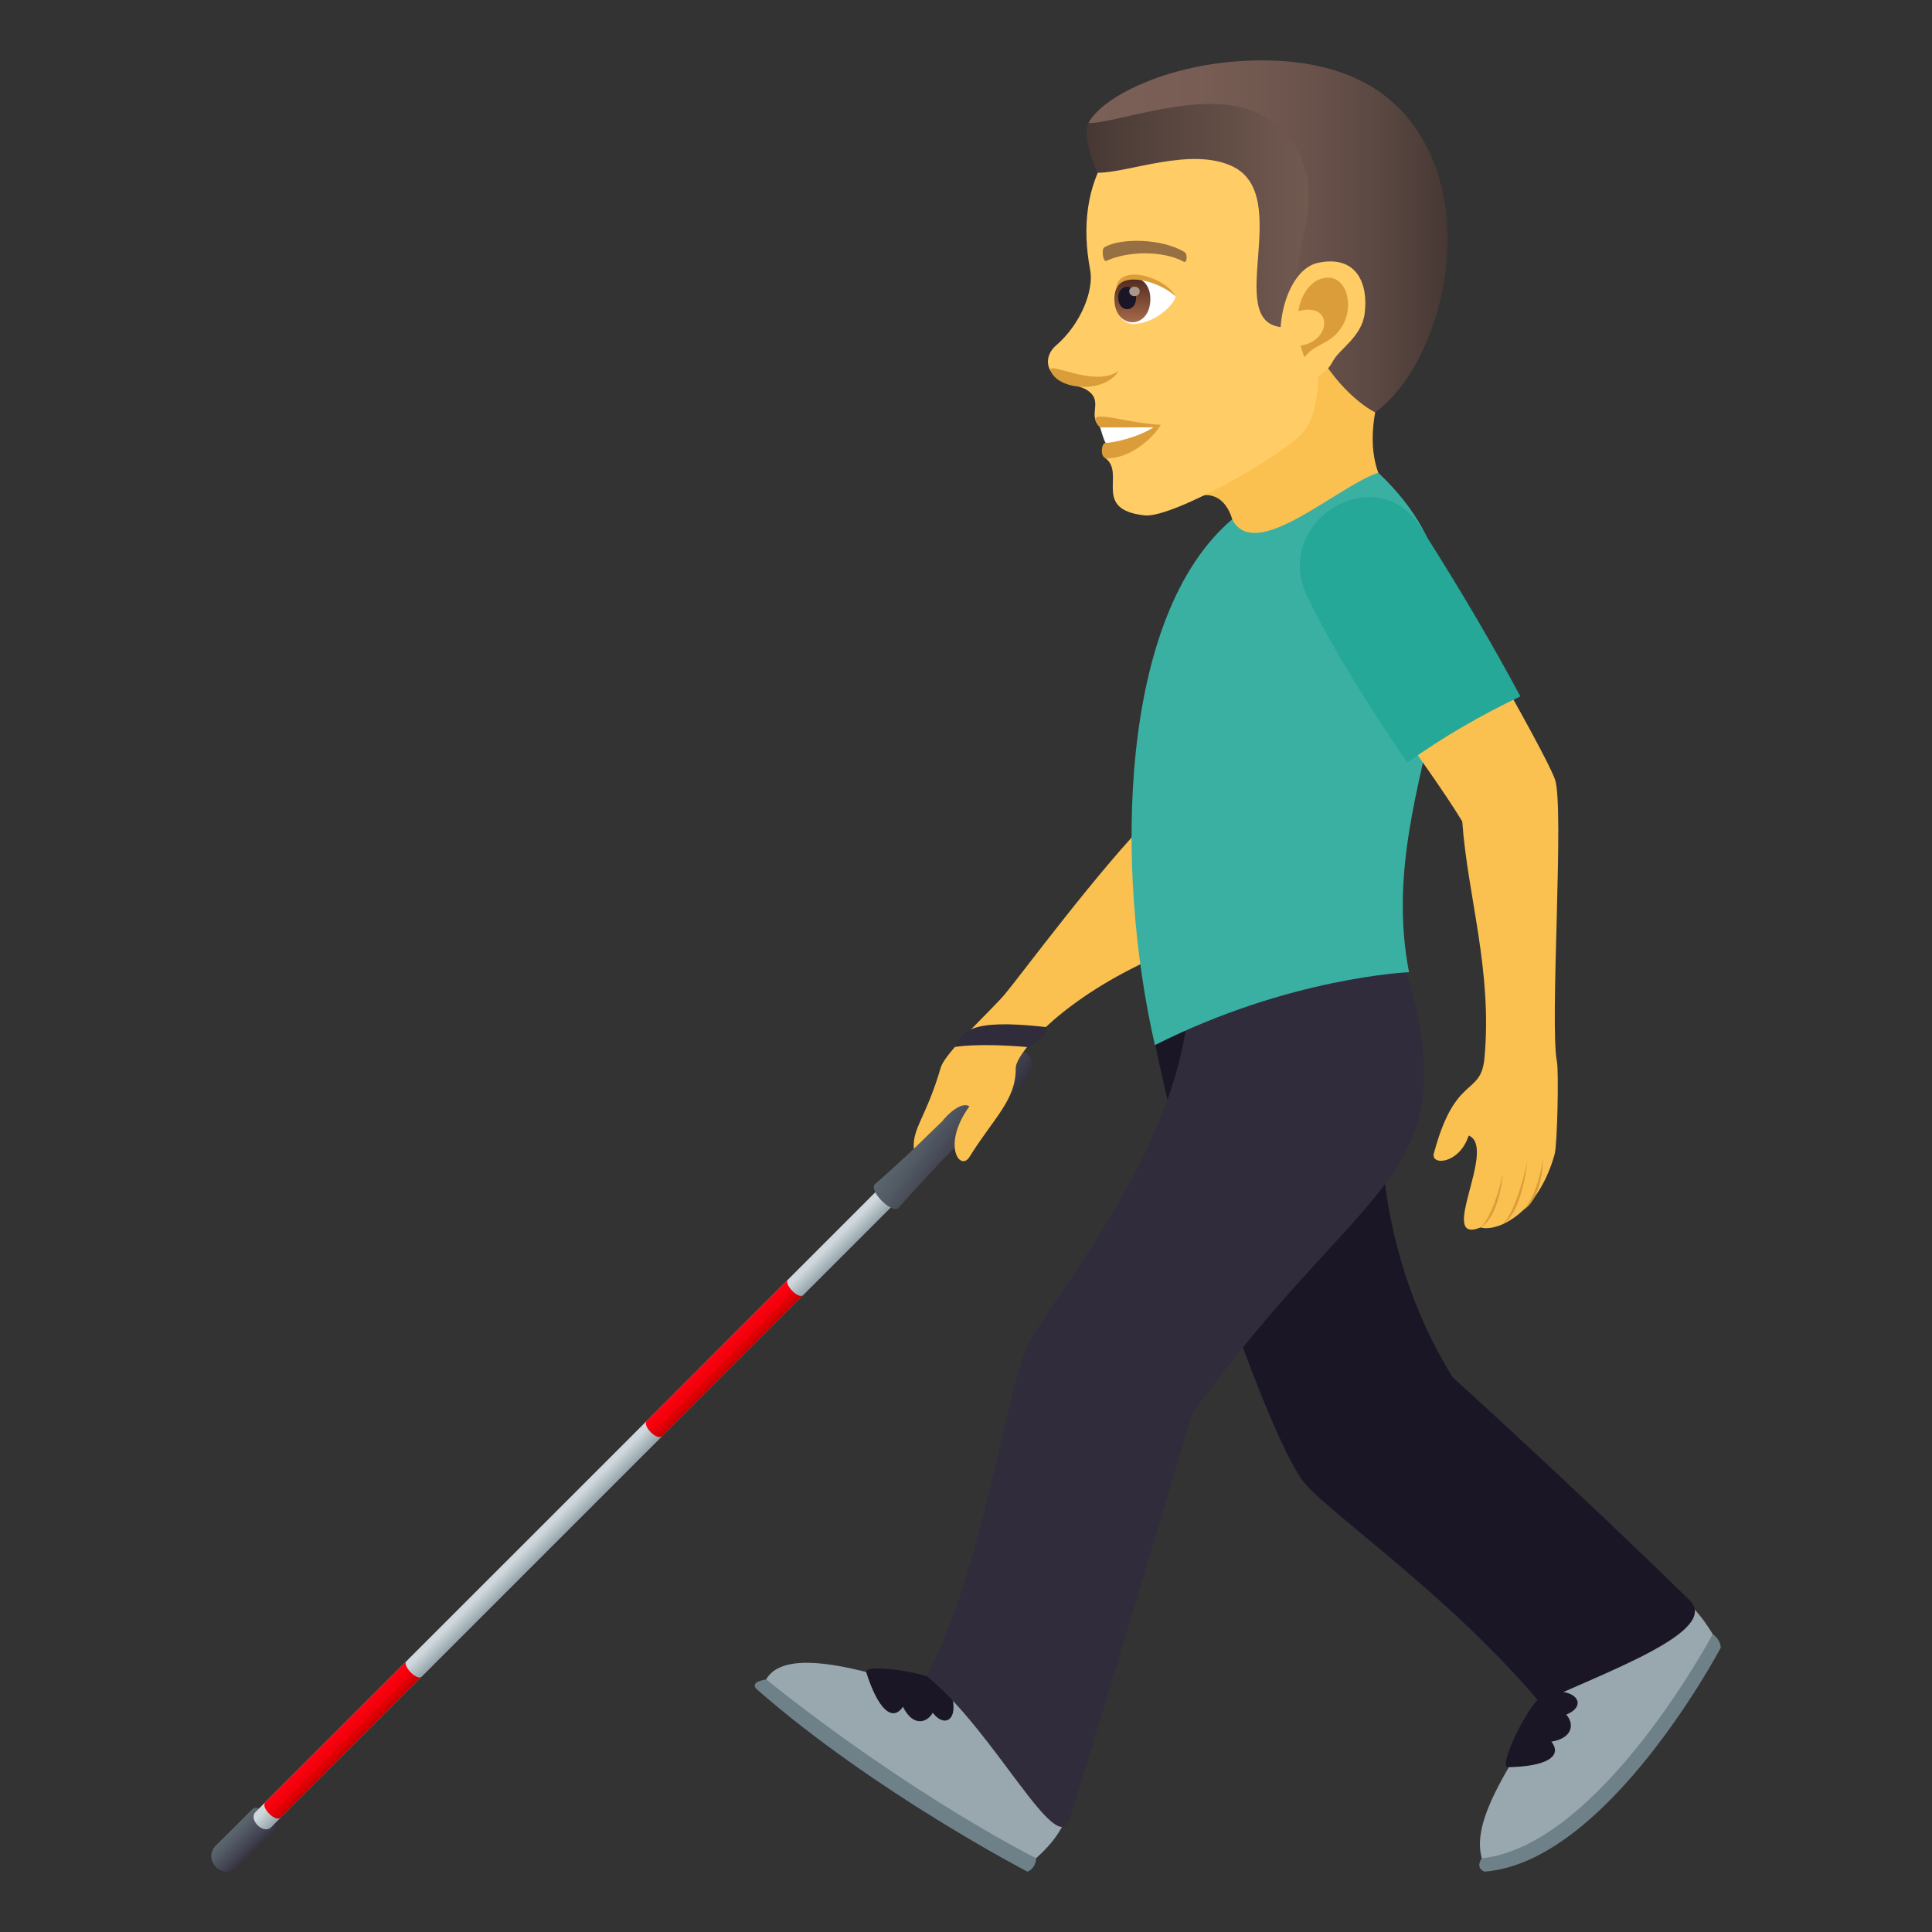 <?xml version="1.0" encoding="utf-8"?>
<!-- Generator: Adobe Illustrator 15.0.0, SVG Export Plug-In . SVG Version: 6.00 Build 0)  -->
<!DOCTYPE svg PUBLIC "-//W3C//DTD SVG 1.1//EN" "http://www.w3.org/Graphics/SVG/1.1/DTD/svg11.dtd">
<svg version="1.1" id="Layer_1" xmlns:x="http://ns.adobe.com/Extensibility/1.0/" xmlns:i="http://ns.adobe.com/AdobeIllustrator/10.0/" xmlns:graph="http://ns.adobe.com/Graphs/1.0/"
	 xmlns="http://www.w3.org/2000/svg" xmlns:xlink="http://www.w3.org/1999/xlink" xmlns:a="http://ns.adobe.com/AdobeSVGViewerExtensions/3.0/"
	 x="0px" y="0px" width="64px" height="64px" viewBox="0 0 64 64" enable-background="new 0 0 64 64" xml:space="preserve">
<rect x="0" y="0" width="64" height="64" fill="#333333" stroke="none"/>
<linearGradient id="SVGID_1_" gradientUnits="userSpaceOnUse" x1="-149.359" y1="94.357" x2="-148.352" y2="94.357" gradientTransform="matrix(0.707 0.707 -0.707 0.707 179.99 99.521)">
	<stop  offset="0" style="stop-color:#5B666E"/>
	<stop  offset="0.3" style="stop-color:#525A64"/>
	<stop  offset="0.839" style="stop-color:#3C3B49"/>
	<stop  offset="1" style="stop-color:#343040"/>
	<a:midPointStop  offset="0" style="stop-color:#5B666E"/>
	<a:midPointStop  offset="0.577" style="stop-color:#5B666E"/>
	<a:midPointStop  offset="1" style="stop-color:#343040"/>
</linearGradient>
<path fill="url(#SVGID_1_)" d="M9.085,60.625c0.179-0.179-0.497-0.92-0.716-0.701c0,0-1.001,0.997-1.207,1.201
	c-0.485,0.487,0.226,1.198,0.712,0.712C8.059,61.653,9.085,60.625,9.085,60.625z"/>
<linearGradient id="SVGID_2_" gradientUnits="userSpaceOnUse" x1="-149.115" y1="78.57" x2="-148.575" y2="78.57" gradientTransform="matrix(0.707 0.707 -0.707 0.707 179.99 99.521)">
	<stop  offset="0.085" style="stop-color:#CFD8DD"/>
	<stop  offset="0.891" style="stop-color:#A0AEB4"/>
	<stop  offset="1" style="stop-color:#99A8AE"/>
	<a:midPointStop  offset="0.085" style="stop-color:#CFD8DD"/>
	<a:midPointStop  offset="0.52" style="stop-color:#CFD8DD"/>
	<a:midPointStop  offset="1" style="stop-color:#99A8AE"/>
</linearGradient>
<path fill="url(#SVGID_2_)" d="M30.076,39.432l-0.51-0.508c0,0-16.991,16.999-21.1,21.1c-0.248,0.25,0.261,0.758,0.51,0.509
	C13.097,56.416,30.076,39.432,30.076,39.432z"/>
<linearGradient id="SVGID_3_" gradientUnits="userSpaceOnUse" x1="-149.215" y1="89.686" x2="-148.495" y2="89.686" gradientTransform="matrix(0.707 0.707 -0.707 0.707 179.99 99.521)">
	<stop  offset="0" style="stop-color:#FF000E"/>
	<stop  offset="0.234" style="stop-color:#FA000D"/>
	<stop  offset="0.501" style="stop-color:#EC000A"/>
	<stop  offset="0.784" style="stop-color:#D60005"/>
	<stop  offset="1" style="stop-color:#BF0000"/>
	<a:midPointStop  offset="0" style="stop-color:#FF000E"/>
	<a:midPointStop  offset="0.679" style="stop-color:#FF000E"/>
	<a:midPointStop  offset="1" style="stop-color:#BF0000"/>
</linearGradient>
<path fill="url(#SVGID_3_)" d="M13.974,55.535c-0.168,0.168-0.648-0.37-0.516-0.502c0,0-3.729,3.728-4.668,4.667
	c-0.169,0.17,0.339,0.679,0.51,0.509C10.304,59.203,13.974,55.535,13.974,55.535z"/>
<linearGradient id="SVGID_4_" gradientUnits="userSpaceOnUse" x1="-149.215" y1="71.812" x2="-148.495" y2="71.812" gradientTransform="matrix(0.707 0.707 -0.707 0.707 179.99 99.521)">
	<stop  offset="0" style="stop-color:#FF000E"/>
	<stop  offset="0.234" style="stop-color:#FA000D"/>
	<stop  offset="0.501" style="stop-color:#EC000A"/>
	<stop  offset="0.784" style="stop-color:#D60005"/>
	<stop  offset="1" style="stop-color:#BF0000"/>
	<a:midPointStop  offset="0" style="stop-color:#FF000E"/>
	<a:midPointStop  offset="0.679" style="stop-color:#FF000E"/>
	<a:midPointStop  offset="1" style="stop-color:#BF0000"/>
</linearGradient>
<path fill="url(#SVGID_4_)" d="M26.612,42.897c-0.167,0.168-0.648-0.37-0.515-0.503c0,0-3.729,3.729-4.668,4.668
	c-0.169,0.17,0.339,0.678,0.51,0.509C22.942,46.565,26.612,42.897,26.612,42.897z"/>
<linearGradient id="SVGID_5_" gradientUnits="userSpaceOnUse" x1="-113.4" y1="29.932" x2="-111.292" y2="29.932" gradientTransform="matrix(0.819 0.574 -0.574 0.819 140.795 77.26)">
	<stop  offset="0" style="stop-color:#5B666E"/>
	<stop  offset="0.3" style="stop-color:#525A64"/>
	<stop  offset="0.839" style="stop-color:#3C3B49"/>
	<stop  offset="1" style="stop-color:#343040"/>
	<a:midPointStop  offset="0" style="stop-color:#5B666E"/>
	<a:midPointStop  offset="0.577" style="stop-color:#5B666E"/>
	<a:midPointStop  offset="1" style="stop-color:#343040"/>
</linearGradient>
<path fill="url(#SVGID_5_)" d="M29.773,40.006c-0.211,0.236-1.021-0.571-0.784-0.781c1.394-1.23,2.722-2.508,3.923-3.92
	c0.969-1.052,1.836-0.187,0.784,0.781C32.28,37.285,31.003,38.613,29.773,40.006z"/>
<path fill="#FAC150" d="M40.714,22.717c0,0-1.464,2.039-2.546,4.31c-1.668,1.646-4.398,5.336-4.875,5.901
	c-0.461,0.549-1.982,1.925-2.131,2.441c-0.477,1.64-0.945,1.996-0.89,2.688l0.935-0.907c0,0,0.553-0.704,0.906-0.503
	c-0.928,1.285-0.309,2.179,0.004,1.676c0.804-1.297,1.543-1.879,1.53-2.941c-0.004-0.43,1.291-2.041,4.041-3.395
	c1.673-0.824,2.925-2.464,3.751-3.944c0.785-1.299,2.236-2.218,2.696-3.085C43.456,23.339,42.128,23.379,40.714,22.717z"/>
<path fill="#302C3B" d="M34.022,34.684c0.208,0.018,0.853-0.635,0.621-0.662c-2.56-0.289-2.749,0.16-3.013,0.662
	C31.63,34.684,32.318,34.541,34.022,34.684z"/>
<path fill="#FAC150" d="M39.34,16.557c1.133-0.54,1.458,0.451,1.533,0.866c0.25,1.365,5.359-0.194,4.785-1.762
	c-0.5-1.363,0.168-2.992,0.168-2.992C45.07,12.237,42.307,7.359,39.34,16.557z"/>
<path fill="#FFCC66" d="M40.265,3.039c-3.442,0.549-4.706,3.008-4.151,5.907c0.125,0.655-0.295,1.776-1.129,2.496
	c-0.303,0.261-0.332,0.609-0.184,0.841c0.291,0.455,0.929,0.458,1.195,0.63c0.597,0.38,0,0.8,0.448,1.248
	c0.204,0.204,0.788-0.067,0.171,1.015c0.688,0.502-0.459,1.711,1.309,1.897c0.928,0.098,4.852-2.115,5.342-2.877
	c0.514-0.802,0.393-2.283,0.393-2.283c2.643-0.762,3.576-3.07,3.006-5.484C45.869,3.053,42.496,2.682,40.265,3.039z"/>
<path fill="#DB9D3A" d="M36.444,14.161c0.323,0.198,0.183,0.51,0.183,0.51c-0.156,0-0.195,0.514,0.035,0.514
	c0.807,0,1.547-0.692,1.789-1.112C37.189,14.01,35.803,13.44,36.444,14.161z"/>
<path fill="#FFFFFF" d="M36.444,14.161c0,0,0.124,0.441,0.183,0.51c0.252,0,1.075-0.182,1.582-0.516L36.444,14.161z"/>
<linearGradient id="SVGID_6_" gradientUnits="userSpaceOnUse" x1="30.423" y1="11.726" x2="40.065" y2="11.726" gradientTransform="matrix(1 0 0 1 5.573 -5.016)">
	<stop  offset="0" style="stop-color:#473834"/>
	<stop  offset="0.056" style="stop-color:#4B3B36"/>
	<stop  offset="0.669" style="stop-color:#6D564D"/>
	<stop  offset="1" style="stop-color:#7A6056"/>
	<a:midPointStop  offset="0" style="stop-color:#473834"/>
	<a:midPointStop  offset="0.43" style="stop-color:#473834"/>
	<a:midPointStop  offset="1" style="stop-color:#7A6056"/>
</linearGradient>
<path fill="url(#SVGID_6_)" d="M45.457,4.632c-2.447-3.683-8.943-1.454-9.402-0.553c-0.164,0.325,0.041,1.128,0.309,1.644
	c1.033,0,3.08-0.862,4.455-0.216c2.038,0.959-0.275,5.103,1.605,5.328C42.719,10.87,46.502,6.466,45.457,4.632z"/>
<linearGradient id="SVGID_7_" gradientUnits="userSpaceOnUse" x1="30.481" y1="12.846" x2="42.38" y2="12.846" gradientTransform="matrix(1 0 0 1 5.573 -5.016)">
	<stop  offset="0" style="stop-color:#7A6056"/>
	<stop  offset="0.312" style="stop-color:#775D54"/>
	<stop  offset="0.569" style="stop-color:#6D554D"/>
	<stop  offset="0.805" style="stop-color:#5B4842"/>
	<stop  offset="1" style="stop-color:#473834"/>
	<a:midPointStop  offset="0" style="stop-color:#7A6056"/>
	<a:midPointStop  offset="0.746" style="stop-color:#7A6056"/>
	<a:midPointStop  offset="1" style="stop-color:#473834"/>
</linearGradient>
<path fill="url(#SVGID_7_)" d="M47.1,4.566C46.398,3.382,44.982,1.992,41.768,2c-2.903,0.006-5.254,1.178-5.713,2.079
	c1.066,0,4.305-1.359,5.996-0.095c2.633,1.968,0.338,4.641,0.959,6.321c0.971,2.63,2.544,3.354,2.544,3.354
	C47.574,12.199,48.912,7.63,47.1,4.566z"/>
<path fill="#DB9D3A" d="M34.809,12.287c0.238,0.634,1.764,0.771,2.251,0C36.256,12.868,34.67,11.918,34.809,12.287z"/>
<path fill="#FFCC66" d="M43.67,8.704c-1.285,0.267-1.686,3.169-0.723,3.799c0.135,0.089,0.838,0.167,1.211-0.543
	c0.205-0.394,0.943-0.794,1.047-1.565C45.336,9.404,44.947,8.44,43.67,8.704z"/>
<path id="Path_449_" fill="#DB9D3A" d="M43.738,9.243c-0.327,0.111-0.635,0.488-0.729,1.063c1.158-0.313,1.105,0.987,0.076,1.142
	c0.033,0.126,0.072,0.255,0.123,0.388c0.41-0.523,0.951-0.402,1.318-1.151C44.859,10.008,44.547,8.967,43.738,9.243z"/>
<path fill="#FFFFFF" d="M38.936,9.814c0.018,0.186-0.569,0.854-1.316,0.917c-0.426,0.036-0.578-0.293-0.674-0.649
	C36.854,8.67,38.516,9.172,38.936,9.814z"/>
<linearGradient id="Path_1_" gradientUnits="userSpaceOnUse" x1="31.939" y1="15.69" x2="31.939" y2="14.203" gradientTransform="matrix(1 0 0 1 5.573 -5.016)">
	<stop  offset="0" style="stop-color:#A6694A"/>
	<stop  offset="1" style="stop-color:#4F2A1E"/>
	<a:midPointStop  offset="0" style="stop-color:#A6694A"/>
	<a:midPointStop  offset="0.5" style="stop-color:#A6694A"/>
	<a:midPointStop  offset="1" style="stop-color:#4F2A1E"/>
</linearGradient>
<path id="Path_448_" fill="url(#Path_1_)" d="M36.916,9.904c0,1.027,1.191,1.028,1.191,0C38.107,8.948,36.916,8.948,36.916,9.904z"
	/>
<path id="Path_447_" fill="#1A1626" d="M37.041,9.858c0,0.513,0.594,0.513,0.594,0C37.635,9.379,37.041,9.379,37.041,9.858z"/>
<path id="Path_446_" fill="#AB968C" d="M37.408,9.649c0,0.215,0.346,0.215,0.346,0C37.754,9.448,37.408,9.448,37.408,9.649z"/>
<path fill="#DB9D3A" d="M38.936,9.814c-0.32-0.642-1.916-1.109-1.959-0.242C37.201,8.99,38.385,9.309,38.936,9.814z"/>
<path id="Path_445_" fill="#966F42" d="M39.241,8.353c-0.731-0.457-2.134-0.479-2.655-0.161c-0.113,0.062-0.039,0.494,0.055,0.453
	c0.729-0.339,1.902-0.347,2.582,0.029C39.314,8.723,39.352,8.417,39.241,8.353z"/>
<path fill="#6E8189" d="M25.379,55.635c0,0-0.598,0.072-0.293,0.34C28.964,59.367,34.033,62,34.033,62
	c0.293-0.113,0.289-0.443,0.289-0.443L25.379,55.635z"/>
<path fill="#99A8AE" d="M33.379,56.982c-4.374-1.709-7.331-2.521-8-1.348c4.912,3.92,8.943,5.922,8.943,5.922
	C36.42,59.691,35.213,58.066,33.379,56.982z"/>
<path fill="#1A1626" d="M28.695,55.396c0.387,1.219,0.861,1.662,1.217,1.143c0.334,0.682,0.809,0.527,0.984,0.199
	c0.447,0.566,0.934,0.156,0.555-0.793C31.22,55.428,28.591,55.068,28.695,55.396z"/>
<path fill="#6E8189" d="M49.086,61.557c0,0-0.234,0.307,0.088,0.443C53.25,61.695,57,54.586,57,54.586
	c0-0.283-0.264-0.453-0.264-0.453L49.086,61.557z"/>
<path fill="#99A8AE" d="M52.609,54.711c-3.217,4.313-3.801,5.809-3.523,6.846c3.916-0.408,7.65-7.424,7.65-7.424
	C54.764,50.883,53.178,53.949,52.609,54.711z"/>
<path fill="#1A1626" d="M49.943,58.541c1.266-0.021,1.832-0.352,1.449-0.846c0.748-0.125,0.746-0.629,0.49-0.896
	c0.672-0.266,0.432-0.855-0.576-0.764C50.746,56.109,49.602,58.547,49.943,58.541z"/>
<path fill="#1A1626" d="M46.455,31.766c-8.221-1.226-8.197,2.775-8.197,2.775c1.205,6.002,3.934,13.297,4.922,14.543
	c0.828,1.041,4.754,3.682,7.836,7.32c2.156-1.021,6.002-2.369,4.951-3.396c-3.998-3.91-7.846-7.383-7.846-7.383
	C45.389,41.207,45.244,35.92,46.455,31.766z"/>
<path fill="#302C3B" d="M46.455,31.766c0,0-5.223-2.567-7.162,2.238c-0.664,4.633-4.568,9.125-5.252,10.58
	c-0.746,1.59-1.354,6.998-3.338,10.943c2.234,1.801,4.307,6.086,4.727,4.73c1.865-6.021,4.059-13.422,4.059-13.422
	C45.352,38.709,48.748,39.146,46.455,31.766z"/>
<path fill="#3AB0A2" d="M46.676,32.205c0,0-3.967,0.166-8.418,2.416c-1.344-5.856-1.198-14.231,2.561-17.419
	c0.752,1.48,3.496-1.109,4.84-1.541C50.716,20.431,45.391,25.603,46.676,32.205z"/>
<path fill="#FAC150" d="M51.51,25.817c-0.179-0.502-1.192-2.333-2.214-4.131c-1.165,0.574-2.312,1.177-3.425,1.816
	c0.998,1.364,2.025,2.813,2.568,3.709c0.177,2.477,1.008,4.95,0.734,7.856c-0.125,1.258-0.971,0.501-1.674,3.141
	c-0.111,0.414,0.844,0.359,1.154-0.592c0.967,0.398-1.076,3.639,0.393,3.045c0.531,0.156,1.891-0.422,2.453-2.422
	c0.09-0.322,0.141-2.746,0.076-3.07C51.33,33.923,51.829,26.702,51.51,25.817z"/>
<path fill="#DB9D3A" d="M49.781,38.865c0,0-0.248,1.307-0.734,1.797C49.703,40.256,49.781,38.865,49.781,38.865z"/>
<path fill="#DB9D3A" d="M50.594,38.471c0,0-0.326,1.592-0.813,2.083C50.438,40.146,50.594,38.471,50.594,38.471z"/>
<path fill="#DB9D3A" d="M51.115,38.381c0,0-0.17,1.217-0.656,1.707C51.115,39.683,51.115,38.381,51.115,38.381z"/>
<path fill="#25A898" d="M50.364,23.07c-0.809-1.517-1.948-3.49-3.314-5.622c-1.472-2.295-4.94-0.164-3.749,2.302
	c0.646,1.34,1.678,3.123,3.318,5.51C47.783,24.432,49.043,23.695,50.364,23.07z"/>
</svg>
